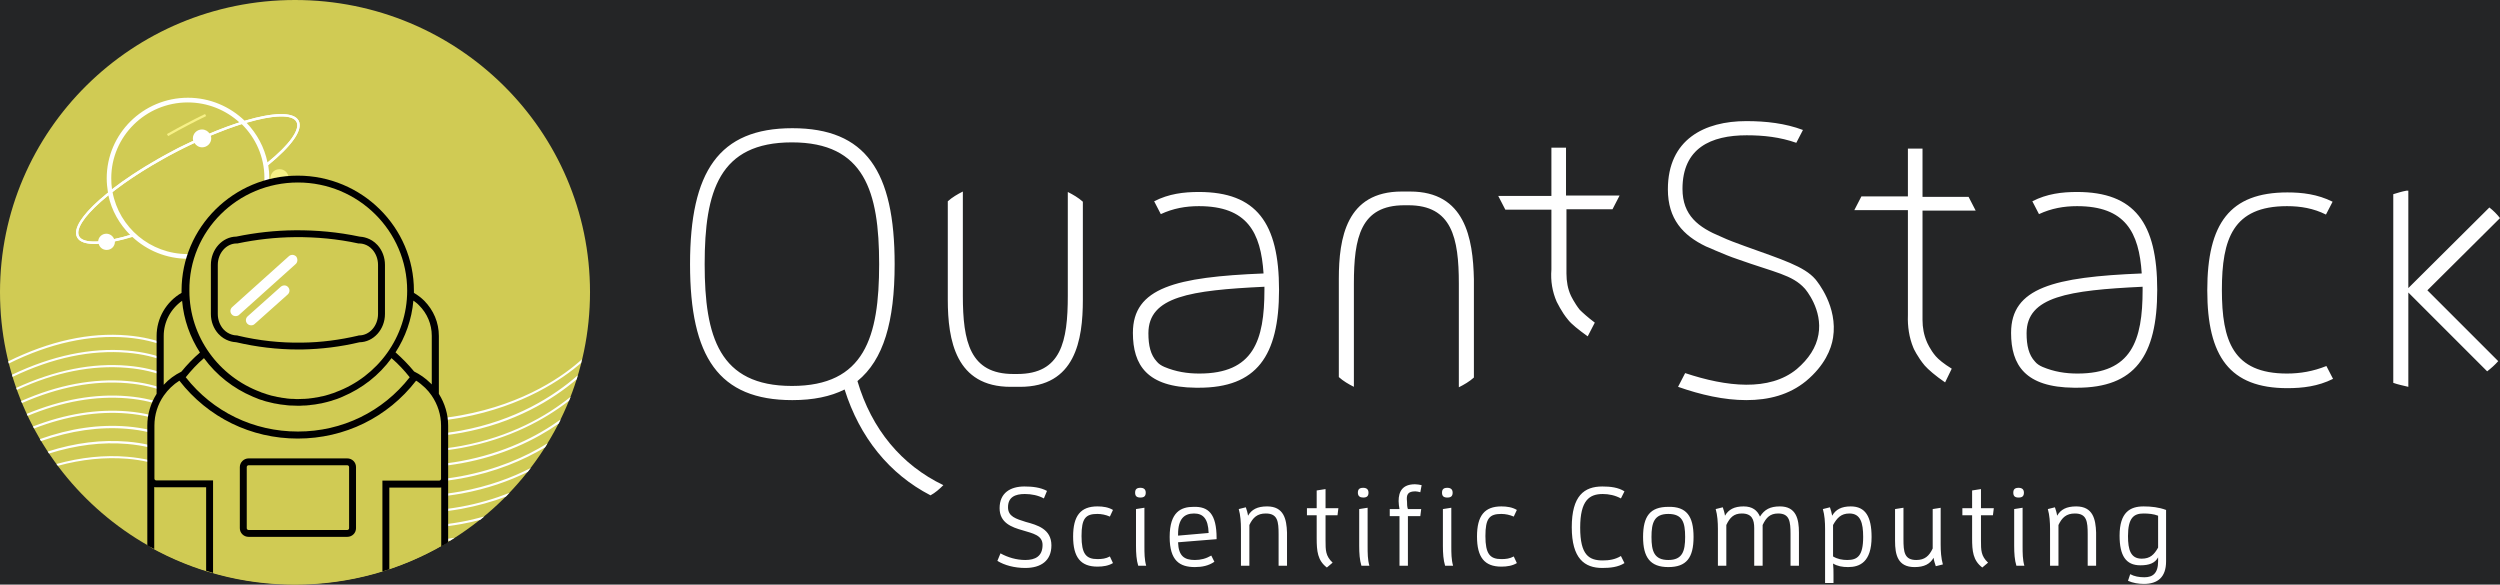 <?xml version="1.0" encoding="UTF-8" standalone="no"?>
<!-- Generator: Adobe Illustrator 21.0.2, SVG Export Plug-In . SVG Version: 6.00 Build 0)  -->

<svg
   version="1.1"
   id="Mode_Isolation"
   x="0px"
   y="0px"
   viewBox="0 0 1411.294 330"
   xml:space="preserve"
   width="1411.294"
   height="330"
   sodipodi:docname="logo-website-dark.svg"
   inkscape:version="1.1.2 (0a00cf5339, 2022-02-04)"
   inkscape:export-filename="/home/fhaudin/dev/new.quantstack.github.io/static/img/quantstack/logo-website.png"
   inkscape:export-xdpi="96"
   inkscape:export-ydpi="96"
   xmlns:inkscape="http://www.inkscape.org/namespaces/inkscape"
   xmlns:sodipodi="http://sodipodi.sourceforge.net/DTD/sodipodi-0.dtd"
   xmlns="http://www.w3.org/2000/svg"
   xmlns:svg="http://www.w3.org/2000/svg"><sodipodi:namedview
   id="namedview3903"
   pagecolor="#ffffff"
   bordercolor="#666666"
   borderopacity="1.0"
   inkscape:pageshadow="2"
   inkscape:pageopacity="0.0"
   inkscape:pagecheckerboard="0"
   showgrid="false"
   fit-margin-top="0"
   fit-margin-left="0"
   fit-margin-right="0"
   fit-margin-bottom="0"
   inkscape:zoom="1.381893"
   inkscape:cx="346.26414"
   inkscape:cy="163.9056"
   inkscape:window-width="1850"
   inkscape:window-height="1016"
   inkscape:window-x="0"
   inkscape:window-y="0"
   inkscape:window-maximized="1"
   inkscape:current-layer="Mode_Isolation" /><defs
   id="defs352" />
<style
   type="text/css"
   id="style315">
	.st0{fill:#F7F187;}
	.st1{fill:#FFFFFF;}
	.st2{fill:none;stroke:#FFFFFF;stroke-width:1.306;stroke-miterlimit:10;}
	.st3{fill:none;stroke:#F7F187;stroke-width:1.306;stroke-miterlimit:10;}
	.st4{fill:#050C4E;}
	.st5{fill:none;}
</style>
<rect
   style="fill:#242526;stroke-width:1.877;fill-opacity:1"
   id="rect323"
   width="1411.294"
   height="330"
   x="-2.265625e-05"
   y="1.42e-06" />
<g
   id="g459"><g
     id="g347">
	
	
	
	
	
	
	
	
	
	
	
	
	<g
   id="g519"
   transform="scale(1.028,1.018)"><circle
     class="st0"
     cx="162"
     cy="162"
     r="162"
     id="circle317"
     style="fill:#d0cb54;fill-opacity:1" /><path
     class="st1"
     d="M 154.7,279.3 C 133.4,272.6 121,265.4 110,259.2 97.5,252 87.6,246.4 70,244.9 c -14.1,-1.2 -28.7,0.6 -43.8,5.5 0.2,0.4 0.5,0.7 0.7,1.1 14.8,-4.7 29.2,-6.5 43,-5.3 17.3,1.5 27.1,7.1 39.5,14.2 11,6.3 23.5,13.5 44.9,20.2 14,4.4 39.7,12.6 70.1,12.6 9.3,0 19,-0.8 29,-2.6 3.6,-0.7 7,-1.4 10.3,-2.3 0.8,-0.6 1.5,-1.2 2.3,-1.9 -4.1,1.1 -8.3,2.2 -12.8,3 -42.4,7.7 -80.3,-4.3 -98.5,-10.1 z m 0,-16.8 C 133.4,255.8 121,248.6 110,242.4 97.5,235.2 87.6,229.6 70,228.1 c -16.6,-1.4 -34,1.4 -51.9,8.4 0.2,0.4 0.4,0.7 0.6,1.1 17.7,-6.9 34.9,-9.7 51.2,-8.3 17.3,1.5 27.1,7.1 39.5,14.2 11,6.3 23.5,13.5 44.9,20.2 14,4.4 39.7,12.6 70.1,12.6 9.3,0 19,-0.8 29,-2.6 14.1,-2.6 26.1,-6.9 36.4,-12 0.6,-0.7 1.1,-1.5 1.7,-2.2 -10.6,5.5 -23.3,10.2 -38.3,13 -42.4,7.8 -80.3,-4.2 -98.5,-10 z m 0,-16.8 C 133.4,239 121,231.8 110,225.6 97.5,218.4 87.6,212.8 70,211.3 c -18.6,-1.6 -38.2,2.1 -58.4,11.1 0.1,0.4 0.3,0.7 0.5,1.1 20,-8.9 39.4,-12.6 57.8,-11 17.3,1.5 27.1,7.1 39.5,14.2 11,6.3 23.5,13.5 44.9,20.2 14,4.4 39.7,12.6 70.1,12.6 9.3,0 19,-0.8 29,-2.6 22.8,-4.2 40.4,-12.9 53.4,-22 0.4,-0.8 0.8,-1.5 1.1,-2.3 -13.1,9.5 -31.1,18.7 -54.8,23.1 -42.3,7.7 -80.2,-4.3 -98.4,-10 z m 0,25.2 C 133.4,264.2 121,257 110,250.8 97.5,243.6 87.6,238 70,236.5 c -15.4,-1.3 -31.5,1 -48.1,7 0.2,0.4 0.4,0.7 0.6,1.1 16.3,-5.8 32.2,-8.1 47.3,-6.8 17.3,1.5 27.1,7.1 39.5,14.2 11,6.3 23.5,13.5 44.9,20.2 14,4.4 39.7,12.6 70.1,12.6 9.3,0 19,-0.8 29,-2.6 9,-1.7 17.1,-4 24.5,-6.8 0.7,-0.7 1.3,-1.4 2,-2.1 -8,3.2 -16.9,5.9 -26.7,7.7 -42.3,7.7 -80.2,-4.3 -98.4,-10.1 z m 0,16.8 C 133.4,281 121,273.8 110,267.6 97.5,260.4 87.6,254.8 70,253.3 c -12.6,-1.1 -25.6,0.3 -39,4 0.3,0.3 0.5,0.7 0.8,1 13.1,-3.6 25.8,-4.9 38.1,-3.9 17.3,1.5 27.1,7.1 39.5,14.2 11,6.3 23.5,13.5 44.9,20.2 14,4.4 39.7,12.6 70.1,12.6 7.4,0 15,-0.5 22.8,-1.6 0.9,-0.5 1.7,-1.1 2.5,-1.6 -40.9,6.7 -77.3,-4.8 -95,-10.5 z m 98.5,-57.4 c -42.4,7.9 -80.3,-4.2 -98.6,-9.9 -21.3,-6.7 -33.7,-13.9 -44.7,-20.1 -12.5,-7.2 -22.4,-12.8 -40,-14.3 -20.7,-1.8 -42.7,3.1 -65.4,14.4 0.1,0.4 0.2,0.8 0.3,1.2 22.6,-11.3 44.4,-16.1 65,-14.4 17.3,1.5 27.1,7.1 39.5,14.2 11,6.3 23.5,13.5 44.9,20.2 14,4.4 39.7,12.6 70.1,12.6 9.3,0 19,-0.8 29,-2.6 34.2,-6.4 55.7,-21.5 65.8,-30.3 0.2,-0.7 0.3,-1.4 0.5,-2.1 -9.2,8.5 -30.9,24.6 -66.4,31.1 z m -98.5,-1.5 C 133.4,222.1 121,214.9 110,208.7 97.5,201.5 87.6,195.9 70,194.4 c -20.1,-1.7 -41.4,2.8 -63.4,13.4 0.1,0.4 0.2,0.8 0.3,1.2 21.9,-10.6 43,-15.1 63,-13.4 17.3,1.5 27.1,7.1 39.5,14.2 11,6.3 23.5,13.5 44.9,20.2 14,4.4 39.7,12.6 70.1,12.6 9.3,0 19,-0.8 29,-2.6 29.2,-5.4 49.9,-18.2 63.3,-29.7 0.2,-0.7 0.4,-1.4 0.6,-2.2 -13.2,11.7 -34.2,25.1 -64.2,30.7 -42.3,7.8 -80.2,-4.2 -98.4,-10 z m 0,25.3 C 133.4,247.4 121,240.2 110,234 97.5,226.8 87.6,221.2 70,219.7 c -17.7,-1.5 -36.2,1.8 -55.3,9.8 0.2,0.4 0.3,0.7 0.5,1.1 18.9,-7.9 37.3,-11.2 54.7,-9.7 17.3,1.5 27.1,7.1 39.5,14.2 11,6.3 23.5,13.5 44.9,20.2 14,4.4 39.7,12.6 70.1,12.6 9.3,0 19,-0.8 29,-2.6 18.7,-3.5 33.9,-10 45.9,-17.2 0.5,-0.8 1,-1.5 1.4,-2.3 -12.2,7.7 -28,14.6 -47.6,18.3 -42.3,7.8 -80.2,-4.2 -98.4,-10 z m 0,-16.9 C 133.4,230.5 121,223.3 110,217.1 97.5,209.9 87.6,204.3 70,202.8 c -19.4,-1.7 -39.9,2.5 -61.1,12.3 0.1,0.4 0.3,0.8 0.4,1.1 21,-9.8 41.3,-13.9 60.6,-12.2 17.3,1.5 27.1,7.1 39.5,14.2 11,6.3 23.5,13.5 44.9,20.2 14,4.4 39.7,12.6 70.1,12.6 9.3,0 19,-0.8 29,-2.6 26.3,-4.9 45.7,-15.7 59.1,-26.2 0.3,-0.7 0.6,-1.5 0.9,-2.2 -13.3,10.8 -33,22.2 -60.2,27.3 -42.4,7.7 -80.3,-4.3 -98.5,-10.1 z"
     id="path319" /><path
     class="st2"
     d="m 73.6,130.3 c -16.2,5.1 -28.1,5.9 -30.7,1 C 38.5,123.1 62,102 95.2,84.3 128.4,66.6 159,59 163.4,67.2 c 2.5,4.8 -4.3,13.9 -16.9,24.1"
     id="path321" /><path
     class="st3"
     d="M 151.3,77.5"
     id="path323" /><path
     class="st3"
     d="m 92,74.9 c 3.5,-2 7.1,-4 10.9,-6 3.4,-1.8 6.7,-3.5 10,-5.1"
     id="path325" /><path
     class="st1"
     d="m 164,66.9 c -2.7,-5 -14,-4.7 -29.6,0.1 -8.1,-7.9 -19.1,-12.8 -31.2,-12.8 -24.6,0 -44.6,20 -44.6,44.7 0,2.7 0.3,5.4 0.7,8 -12.9,10.4 -19.6,19.7 -16.9,24.8 1.3,2.4 4.6,3.6 9.6,3.6 0.7,0 1.5,0 2.2,-0.1 0.5,2 2.2,3.4 4.4,3.4 2.5,0 4.5,-2 4.5,-4.5 0,-0.1 0,-0.2 0,-0.2 3,-0.6 6.2,-1.5 9.6,-2.5 8,7.5 18.7,12.1 30.6,12.1 24.6,0 44.6,-20 44.6,-44.6 0,-2.5 -0.2,-4.9 -0.6,-7.3 C 160.4,80.8 166.6,71.8 164,66.9 Z M 61.1,98.8 c 0,-23.2 18.9,-42 42,-42 10.9,0 20.9,4.2 28.4,11.1 -5.1,1.7 -10.6,3.7 -16.4,6.2 -0.9,-1.4 -2.4,-2.3 -4.2,-2.3 -2.7,0 -5,2.2 -5,5 0,0.5 0.1,0.9 0.2,1.3 -0.4,0.2 -0.7,0.4 -1.1,0.5 -0.1,0 -0.1,0.1 -0.2,0.1 -1.5,0.7 -3,1.5 -4.6,2.2 -0.3,0.1 -0.6,0.3 -0.9,0.4 -1.5,0.8 -3,1.5 -4.5,2.4 -0.9,0.5 -1.9,1 -2.8,1.5 -0.4,0.2 -0.7,0.4 -1.1,0.6 -0.5,0.3 -1.1,0.6 -1.6,0.9 -0.5,0.3 -0.9,0.5 -1.4,0.8 -0.4,0.2 -0.7,0.4 -1.1,0.6 -9.7,5.6 -18.3,11.3 -25.3,16.8 -0.3,-1.9 -0.4,-4 -0.4,-6.1 z m -2.7,30.8 c -2.4,0 -4.4,1.9 -4.5,4.3 -5.6,0.4 -9.3,-0.6 -10.5,-2.9 -2.3,-4.4 4.2,-12.9 16.1,-22.7 1.8,8.5 6.1,16 12,22 -3.2,1 -6.1,1.7 -8.8,2.3 -0.7,-1.7 -2.3,-3 -4.3,-3 z m 44.7,11.3 C 82.5,140.9 65.4,126.1 61.8,106.5 70,100 80.5,93.2 92.2,86.7 c 0.2,-0.1 0.3,-0.2 0.5,-0.3 0.9,-0.5 1.9,-1 2.9,-1.5 1.4,-0.8 2.8,-1.5 4.2,-2.2 0.5,-0.2 0.9,-0.5 1.4,-0.7 1.2,-0.6 2.3,-1.1 3.5,-1.7 0.7,-0.3 1.4,-0.7 2.1,-1 0.9,1.4 2.4,2.4 4.2,2.4 2.7,0 5,-2.2 5,-5 0,-0.5 -0.1,-1 -0.3,-1.5 6,-2.5 11.7,-4.7 17,-6.4 7.7,7.6 12.5,18.2 12.5,29.9 -0.1,23.3 -18.9,42.2 -42.1,42.2 z m 43.8,-50.8 c -1.7,-8.4 -5.8,-16 -11.5,-22 14.5,-4.3 25.1,-4.9 27.4,-0.5 2.2,4.1 -3.7,12.5 -15.9,22.5 z"
     id="path327" /><circle
     class="st0"
     cx="153.5"
     cy="98.8"
     r="5"
     id="circle329" /><g
     id="g335">
		<path
   class="st0"
   d="m 134.4,295 c -0.5,-0.5 -0.8,-1.2 -0.8,-2 v -33.9 c 0,-1.6 1.3,-2.9 2.9,-2.9 h 54.2 c 0.8,0 1.5,0.3 2,0.8 0.5,0.5 0.8,1.3 0.8,2 v 33.9 c 0,0.8 -0.3,1.5 -0.8,2 -0.5,0.5 -1.3,0.8 -2,0.8 h -54.2 c -0.9,0.1 -1.6,-0.2 -2.1,-0.7 z"
   id="path331" />
		<path
   class="st4"
   d="m 190.7,297.8 h -54.2 c -1.3,0 -2.5,-0.5 -3.4,-1.4 v 0 c -0.9,-0.9 -1.4,-2.1 -1.4,-3.4 v -33.9 c 0,-2.6 2.2,-4.8 4.8,-4.8 h 54.2 c 1.3,0 2.5,0.5 3.4,1.4 0.9,0.9 1.4,2.1 1.4,3.4 V 293 c 0,1.3 -0.5,2.5 -1.4,3.4 -0.9,0.9 -2.1,1.4 -3.4,1.4 z M 136.4,258 c -0.5,0 -1,0.4 -1,1 v 33.9 c 0,0.3 0.1,0.5 0.3,0.7 v 0 c 0.2,0.2 0.4,0.3 0.7,0.3 h 54.2 c 0.3,0 0.5,-0.1 0.7,-0.3 0.2,-0.2 0.3,-0.4 0.3,-0.7 V 259 c 0,-0.3 -0.1,-0.5 -0.3,-0.7 -0.2,-0.2 -0.4,-0.3 -0.7,-0.3 z"
   id="path333" />
	</g><path
     class="st0"
     d="m 214.8,195.8 c -11.1,16.4 -29.9,27.2 -51.3,27.2 -21.4,0 -40.1,-10.8 -51.3,-27.2 -4.7,4 -9,8.5 -12.8,13.4 14.6,19.4 37.8,32 64,32 26.2,0 49.4,-12.6 64,-32 -3.5,-4.9 -7.8,-9.4 -12.6,-13.4 z"
     id="path337" /><circle
     class="st5"
     cx="162"
     cy="162"
     r="162"
     id="circle339" /><path
     class="st0"
     d="m 244.2,236 c 0,-6.1 -1.8,-11.9 -5.1,-17 v -32.7 c 0,-6.9 -2.7,-13.3 -7.6,-18.2 -1.8,-1.8 -3.8,-3.3 -5.9,-4.4 -0.1,0 -0.2,-0.1 -0.3,-0.1 0,-0.8 0.1,-1.6 0.1,-2.3 0,-34.2 -27.7,-61.9 -61.9,-61.9 -34.2,0 -61.9,27.7 -61.9,61.9 0,0.8 0,1.6 0.1,2.3 -0.1,0 -0.2,0.1 -0.3,0.1 -8.3,4.5 -13.5,13.2 -13.5,22.7 v 32.7 c -3.3,5.1 -5.1,11 -5.1,17 v 29.5 38 c 23.4,13.1 50.4,20.6 79.1,20.6 30,0 58.1,-8.2 82.2,-22.4 v -36.2 c 0,0 0,0 0,0 z"
     id="path341"
     style="fill:#d0cb54;fill-opacity:1" /><path
     class="st4"
     d="m 190.7,254.2 h -54.2 c -2.6,0 -4.8,2.2 -4.8,4.8 v 33.9 c 0,1.3 0.5,2.5 1.4,3.4 v 0 c 0,0 0,0 0,0 0.9,0.9 2.1,1.4 3.4,1.4 h 54.2 c 1.3,0 2.5,-0.5 3.4,-1.4 0.9,-0.9 1.4,-2.1 1.4,-3.4 V 259 c 0,-1.3 -0.5,-2.5 -1.4,-3.4 -0.9,-0.9 -2.1,-1.4 -3.4,-1.4 z m 1,38.7 c 0,0.3 -0.1,0.5 -0.3,0.7 -0.2,0.2 -0.4,0.3 -0.7,0.3 h -54.2 c -0.3,0 -0.5,-0.1 -0.7,-0.3 v 0 c -0.2,-0.2 -0.3,-0.4 -0.3,-0.7 V 259 c 0,-0.5 0.4,-1 1,-1 h 54.2 c 0.3,0 0.5,0.1 0.7,0.3 0.2,0.2 0.3,0.4 0.3,0.7 z m -28.1,-99.1 c 0.7,0 1.5,0 2.2,0 10.6,-0.2 21.2,-1.5 31.6,-4 7.7,-0.1 14,-7.1 14,-15.7 v -27.2 c 0,-4.2 -1.5,-8.1 -4.1,-11 -3.7,-4.1 -8.3,-4.6 -9.9,-4.7 -11.7,-2.5 -23.6,-3.6 -35.5,-3.5 -10.8,0.1 -21.6,1.3 -32.1,3.5 -7.7,0.1 -14,7.1 -14,15.7 v 27.2 c 0,4.2 1.5,8.1 4.1,11 3.7,4.1 8.2,4.6 9.9,4.7 11,2.6 22.4,4 33.8,4 z m -40.9,-11.2 c -2,-2.3 -3.1,-5.3 -3.1,-8.5 v -27.2 c 0,-6.6 4.7,-11.9 10.4,-11.9 h 0.4 c 10.4,-2.2 21,-3.4 31.6,-3.5 11.7,-0.1 23.4,1 34.8,3.5 h 0.4 c 1,0 4.5,0.2 7.3,3.4 2,2.3 3.1,5.3 3.1,8.5 v 27.2 c 0,6.6 -4.7,11.9 -10.4,11.9 H 197 l -0.2,0.1 c -10.2,2.4 -20.6,3.8 -31,3.9 -11.8,0.2 -23.7,-1.1 -35.3,-3.9 L 130.3,186 H 130 c -1,0 -4.5,-0.3 -7.3,-3.4 z m 123.4,82.9 V 236 c 0,-6.2 -1.8,-12.3 -5.1,-17.6 v -32.1 c 0,-7.4 -2.9,-14.3 -8.1,-19.6 -1.7,-1.7 -3.6,-3.1 -5.6,-4.3 0,-0.4 0,-0.8 0,-1.2 0,-35.2 -28.6,-63.8 -63.8,-63.8 -35.2,0 -63.8,28.6 -63.8,63.8 0,0.4 0,0.8 0,1.2 -8.5,5 -13.7,14.1 -13.7,23.9 v 32.1 c -3.3,5.3 -5.1,11.3 -5.1,17.6 v 66.4 c 1.3,0.7 2.5,1.4 3.8,2.1 v -34.4 c 0.3,0.1 0.6,0.1 1,0.1 h 27.5 v 46.3 c 1.3,0.4 2.5,0.8 3.8,1.2 V 266.4 H 85.8 c -0.5,0 -1,-0.4 -1,-1 V 236 c 0,-6 1.8,-11.8 5.2,-16.7 2.3,-3.3 5.2,-6.1 8.5,-8.2 15.7,20.4 39.3,32.1 65,32.1 25.7,0 49.4,-11.7 65,-32.1 1.8,1.1 3.4,2.5 5,4 1.3,1.3 2.5,2.7 3.5,4.2 3.4,5 5.2,10.8 5.2,16.7 v 29.5 c 0,0.5 -0.4,1 -1,1 H 210 v 50.4 c 1.3,-0.4 2.6,-0.8 3.8,-1.2 v -45.3 h 27.5 c 0.3,0 0.7,0 1,-0.1 V 303 c 1.3,-0.7 2.6,-1.5 3.8,-2.3 v -35.2 c 0,0 0,0 0,0 z M 163.6,101.2 c 33.1,0 60,26.9 60,60 0,25.7 -16.3,47.7 -39.1,56.2 -0.1,0.1 -0.3,0.1 -0.4,0.2 -0.8,0.3 -1.6,0.6 -2.4,0.8 -0.2,0.1 -0.3,0.1 -0.5,0.2 -0.7,0.2 -1.4,0.4 -2,0.6 -0.2,0.1 -0.4,0.1 -0.7,0.2 -0.8,0.2 -1.5,0.4 -2.3,0.5 -0.3,0.1 -0.5,0.1 -0.8,0.2 -0.8,0.2 -1.6,0.3 -2.3,0.4 -0.2,0 -0.4,0.1 -0.5,0.1 -0.7,0.1 -1.5,0.2 -2.2,0.3 -0.2,0 -0.4,0 -0.7,0.1 -0.8,0.1 -1.7,0.1 -2.6,0.2 -0.2,0 -0.4,0 -0.6,0 -0.9,0 -1.8,0.1 -2.7,0.1 -0.9,0 -1.8,0 -2.7,-0.1 -0.2,0 -0.4,0 -0.6,0 -0.9,0 -1.7,-0.1 -2.6,-0.2 -0.2,0 -0.4,0 -0.7,-0.1 -0.7,-0.1 -1.5,-0.2 -2.2,-0.3 -0.2,0 -0.4,0 -0.5,-0.1 -0.8,-0.1 -1.6,-0.3 -2.3,-0.4 -0.3,-0.1 -0.5,-0.1 -0.8,-0.2 -0.8,-0.2 -1.5,-0.3 -2.3,-0.5 -0.2,-0.1 -0.4,-0.1 -0.7,-0.2 -0.7,-0.2 -1.4,-0.4 -2,-0.6 -0.2,-0.1 -0.3,-0.1 -0.5,-0.2 -0.8,-0.3 -1.6,-0.5 -2.4,-0.8 -0.1,-0.1 -0.3,-0.1 -0.4,-0.2 -22.8,-8.5 -39.1,-30.5 -39.1,-56.2 -0.4,-33.1 26.5,-60 59.6,-60 z M 89.9,213.4 v -27.1 c 0,-7.8 3.8,-15 10.1,-19.5 0.9,10.5 4.4,20.2 9.8,28.7 -3.7,3.2 -7.1,6.8 -10.2,10.6 -3.6,1.8 -6.9,4.2 -9.7,7.3 z m 73.7,25.9 c -24.3,0 -46.7,-10.9 -61.6,-30.1 3,-3.8 6.3,-7.4 10,-10.6 6.9,9.5 16.2,16.8 26.7,21.3 0.1,0 0.1,0 0.2,0.1 0.9,0.4 1.8,0.7 2.7,1.1 0.1,0 0.2,0.1 0.2,0.1 0.8,0.3 1.6,0.6 2.5,0.8 0.2,0.1 0.3,0.1 0.5,0.2 0.8,0.3 1.6,0.5 2.5,0.7 0.3,0.1 0.5,0.1 0.8,0.2 0.8,0.2 1.6,0.4 2.5,0.6 0.2,0 0.5,0.1 0.7,0.1 0.7,0.1 1.5,0.3 2.2,0.4 0.2,0 0.4,0.1 0.6,0.1 0.9,0.1 1.8,0.2 2.6,0.3 0.2,0 0.5,0.1 0.7,0.1 0.9,0.1 1.8,0.2 2.7,0.2 0.2,0 0.4,0 0.5,0 1,0 2,0.1 2.9,0.1 1,0 2,0 2.9,-0.1 0.2,0 0.4,0 0.5,0 0.9,0 1.8,-0.1 2.7,-0.2 0.2,0 0.5,0 0.7,-0.1 0.9,-0.1 1.8,-0.2 2.6,-0.3 0.2,0 0.4,-0.1 0.6,-0.1 0.7,-0.1 1.5,-0.3 2.2,-0.4 0.2,0 0.5,-0.1 0.7,-0.1 0.8,-0.2 1.6,-0.4 2.5,-0.6 0.3,-0.1 0.5,-0.1 0.8,-0.2 0.8,-0.2 1.7,-0.5 2.5,-0.7 0.2,-0.1 0.3,-0.1 0.5,-0.2 0.8,-0.3 1.6,-0.5 2.5,-0.8 0.1,0 0.2,-0.1 0.2,-0.1 0.9,-0.3 1.8,-0.7 2.7,-1.1 0.1,0 0.1,0 0.2,-0.1 10.5,-4.5 19.8,-11.7 26.7,-21.3 3.7,3.2 7,6.8 10,10.6 -14.8,19.1 -37.1,30.1 -61.4,30.1 z m 73.6,-26 c -0.3,-0.3 -0.6,-0.7 -1,-1 -2.6,-2.6 -5.6,-4.7 -8.8,-6.3 -3.1,-3.8 -6.5,-7.3 -10.2,-10.6 5.4,-8.4 8.9,-18.2 9.8,-28.7 1.1,0.8 2.2,1.6 3.1,2.6 4.5,4.5 7,10.5 7,16.9 v 27.1 z"
     id="path343"
     style="fill:#000000;fill-opacity:1" /><path
     class="st1"
     d="m 162.4,146.4 -31.1,28.2 c -0.5,0.5 -1.2,0.7 -1.9,0.7 -0.8,0 -1.6,-0.3 -2.1,-0.9 -1.1,-1.2 -1,-3 0.2,-4.1 l 31.1,-28.2 c 1.2,-1.1 3,-1 4.1,0.2 0.9,1.3 0.8,3.1 -0.3,4.1 z M 154.2,159 136,175.4 c -1.2,1.1 -1.3,2.9 -0.2,4.1 0.6,0.6 1.3,0.9 2.1,0.9 0.7,0 1.4,-0.2 1.9,-0.7 L 158,163.3 c 1.2,-1.1 1.3,-2.9 0.2,-4.1 -1,-1.2 -2.8,-1.2 -4,-0.2 z"
     id="path345" /></g>
</g><path
     d="m 896.294,189.875 c -5.25,-3.75 -9.25,-7 -11,-9.25 -4,-4.75 -6.25,-10 -6.5,-10.25 -2.5,-5.75 -3.5,-11.75 -3,-18.25 v 0 c 0,-3.25 0,-33.75 0,-33.75 h -26 l -4,-7.75 h 30 v -27.25 h 8.25 v 27 h 30.25 l -4,7.75 h -26 c 0,0 0,33.25 0,36.25 0,4.5 0.75,8.75 2.5,12.5 0,0 2,4.25 5,8 1.5,1.5 4.5,4.25 8.5,7.25 z m -256.75,-2 c 0,-25.5 24.25,-31.5 73.75,-33.5 -1.5,-23.25 -9.25,-38 -36.5,-38 -7.5,0 -14.5,1.25 -21.5,4.5 l -3.75,-7.25 c 8.25,-4.25 16.75,-5.25 25.25,-5.25 32.5,0 45.25,17.5 45.25,55.25 0,37.5 -12.75,55.25 -45.25,55.25 -0.25,0 -1.5,0 -1.75,0 -27.5,-0.25 -35.5,-12.75 -35.5,-31 z m 8.75,0.25 c 0,7 1.25,12.25 4.75,16 1,1.25 2.5,2.25 4.25,3 6.5,2.75 13,3.75 19.75,3.75 30.5,0 36.75,-18.5 36.75,-47.25 0,-0.5 0,-1.25 0,-1.75 -41.75,2 -65.5,5.5 -65.5,26.25 z m 147.75,-80 h -4.75 c -31.25,0 -35.5,26.25 -35.5,49.25 v 55.5 c 2.5,2.25 5.5,4 8.5,5.5 v -58.25 c 0,-26 3.75,-44.25 28.5,-44.25 h 2.25 c 24.5,0 28.5,18.25 28.5,44.25 v 58.5 c 3,-1.5 6,-3.25 8.5,-5.5 v -55.5 c -0.5,-23.25 -5,-49.5 -36,-49.5 z m 228.75,49.5 c -6.25,-7.25 -18.5,-11 -40,-18.75 -4.75,-1.75 -9,-3.25 -13.25,-5.25 v 0 c -12.75,-5.25 -21.75,-12 -21.75,-27 0,-23 16,-30.25 36.25,-30.25 9.5,0 18.75,1 28,4.25 l 3.75,-7.25 c -10,-3.75 -20.75,-5 -32,-5 -23.5,0 -44.25,10.25 -44.25,38.5 0,16.75 8.5,26 21.5,32.25 v 0 c 2,0.75 3.5,1.5 5.25,2.25 0,0 0,0 0,0 v 0 c 4.75,2 8.25,3.5 12.75,5 21,7.5 30.75,8.75 37.75,16.5 0.5,0.5 10.25,12 7.75,26 -1.25,7.25 -5.5,13.75 -12.25,19.5 -15.5,12.75 -39.75,10 -63,2.25 l -4,7.75 c 12.75,4.5 26,7.5 38.5,7.5 12.75,0 24.25,-3 33.75,-10.75 10.5,-8.75 14.25,-18 15.25,-24.5 2.75,-17.5 -8.75,-31.5 -10,-33 z m -492.25,116.25 c -2.25,2.25 -4.5,4.25 -7.25,5.75 -23.25,-12 -40,-32.75 -48.5,-59.75 -8,4 -17.75,6 -29.5,6 -41.5,0 -57.75,-24.25 -57.75,-76.75 0,-52.25 16.25,-76.75 57.75,-76.75 41.5,0 57.75,24.25 57.75,76.75 0,32.5 -6.25,54 -21,66 8,27.25 25,47.5 48.5,58.75 z m -36.25,-124.75 c 0,-41 -8.25,-68.75 -49.25,-68.75 -41,0 -49.25,27.5 -49.25,68.75 0,41 8.25,68.75 49.25,68.75 41,0 49.25,-27.5 49.25,-68.75 z m 794.75,61.75 c -30.5,0 -36.75,-18.5 -36.75,-47.25 0,-28.75 6.25,-47.25 36.75,-47.25 7.75,0 15,1.25 22,4.75 l 3.75,-7.25 c -8.5,-4.25 -17.25,-5.25 -25.5,-5.25 -32.5,0 -45.25,17.5 -45.25,55.25 0,37.5 12.75,55.25 45.25,55.25 8.5,0 17.25,-1 25.75,-5.25 l -3.75,-7.25 c -7.5,3 -14.75,4.25 -22.25,4.25 z m -198.25,-9.75 c -3.25,-3.75 -5,-8 -5,-8 -1.75,-4 -2.5,-8.25 -2.5,-12.5 0,-3 0,-61.75 0,-61.75 h 30 l -4,-7.75 h -26 v -27.25 h -8.25 v 27 h -26.25 l -4,7.75 h 30.25 c 0,0 0,56 0,59.25 v 0 c -0.25,6.5 0.75,12.75 3,18.25 0,0.25 2.5,5.5 6.5,10.25 2,2.25 6,5.75 11.5,9.5 l 3.75,-7.75 c -4.5,-2.75 -7.5,-5.25 -9,-7 z m 318.5,-78 c -1.75,-2.25 -3.75,-4.25 -6,-6 l -45.75,45.5 v -55 h -1 c -2.75,0.5 -5,1.25 -7.5,2 v 106.5 c 2.75,1 5.5,1.5 8.5,2.25 v -53.25 l 44.5,44.5 c 2.25,-1.75 4.25,-3.5 6.25,-5.75 l -40,-40 z m -800,-9.25 c -2.5,-2.25 -5.5,-4 -8.5,-5.5 v 58.5 c 0,26 -3.75,44.25 -28.5,44.25 h -2.25 c -24.5,0 -28.5,-18.25 -28.5,-44.25 v -58.75 c -3,1.5 -6,3.25 -8.5,5.5 v 55.5 c 0,23 4.5,49.25 35.5,49.25 h 5.25 c 31.25,0 35.5,-26.25 35.5,-49.25 z m 524,74 c 0,-25.5 24.25,-31.5 73.75,-33.5 -1.5,-23.25 -9.25,-38 -36.5,-38 -7.5,0 -14.5,1.25 -21.5,4.5 l -3.75,-7.25 c 8.25,-4.25 16.75,-5.25 25.25,-5.25 32.5,0 45.25,17.5 45.25,55.25 0,37.5 -12.75,55.25 -45.25,55.25 -0.25,0 -1.5,0 -1.75,0 -27.5,-0.25 -35.5,-12.75 -35.5,-31 z m 8.75,0.25 c 0,7 1.25,12.25 4.75,16 1,1.25 2.5,2.25 4.25,3 6.5,2.75 13,3.75 19.75,3.75 30.5,0 36.75,-18.5 36.75,-47.25 0,-0.5 0,-1.25 0,-1.75 -41.75,2 -65.5,5.5 -65.5,26.25 z m -565,106.5 c -5.5,-1.75 -10,-3 -10,-8.25 0,-5.75 4,-7.5 9.5,-7.5 3.75,0 7.5,0.75 10.75,2.5 l 1.75,-4.25 c -3.75,-2 -8.25,-2.5 -12.75,-2.5 -7.75,0 -14,3.5 -14,12.25 0,8.25 6.75,10.75 13,12.5 5.75,1.75 11.25,2.75 11.25,8.25 0,6.5 -4.25,8.5 -9.75,8.5 -5,0 -10,-1.5 -14,-3.75 l -1.75,4.25 c 4,2.5 9.75,4 15.75,4 8.75,0 14.75,-4 14.75,-12.75 0,-9.25 -8,-11.5 -14.5,-13.25 z m 40.5,-4.5 c 2.25,0 4.75,0.5 7,1.5 l 1.75,-3.75 c -2.5,-1.5 -5.5,-2 -8.75,-2 -9.5,0 -13.75,5.25 -13.75,17 0,11.75 4.25,17 13.75,17 3.25,0 6.25,-0.5 8.75,-2 l -1.75,-3.75 c -2.25,1.25 -4.5,1.5 -7,1.5 -6.5,0 -9,-3 -9,-13 0,-10 2.25,-12.5 9,-12.5 z m 24.25,-9.25 c 2,0 3,-0.75 3,-2.75 0,-2 -1.25,-2.75 -3,-2.75 -2,0 -3,0.75 -3,2.75 0,2 1,2.75 3,2.75 z m 2.25,5.75 -4.75,0.75 v 20.75 c 0,4.25 0.25,8 1.25,11.25 h 4.5 c -1,-3.5 -1,-7.25 -1,-11 z m 40.75,17.25 v 0.5 l -21.75,1.75 c 0.25,7.75 3.5,10 9.5,10 3.25,0 6.25,-0.75 9.25,-2.5 l 1.75,3.5 c -3.25,2.25 -7,3 -11,3 -8.5,0 -14.25,-3.5 -14.25,-17 0,-14.25 6.5,-17 13.5,-17 8.25,-0.25 13,3.75 13,17.75 z m -4.5,-3 c -0.25,-8.25 -3.25,-11 -8.25,-11 -5.5,0 -9,3 -9,11.75 v 0.75 z m 33,-15 c -5.5,0 -8.75,1.75 -10.75,5.25 -0.25,-1.75 -0.75,-3.25 -1.25,-4.75 l -4,1 c 1,3.5 1.25,7.5 1.25,11.25 v 20.75 h 4.75 v -23 c 2,-4.25 4.5,-6.5 9.25,-6.5 6.75,0 7.25,4.5 7.25,11.75 v 17.75 h 4.75 v -18.75 c -0.25,-7.5 -1.75,-14.75 -11.25,-14.75 z m 32.75,-9.75 -4.75,0.75 v 10 h -5.5 v 4 h 5.5 v 13 c 0,7.25 0.5,12.5 5.75,16.5 l 3.25,-2.75 c -4,-3.75 -4,-7 -4,-12.5 v -14.25 h 6.75 l 0.5,-4 h -7.25 v -10.75 z m 21.5,4.75 c 2,0 3,-0.75 3,-2.75 0,-2 -1.25,-2.75 -3,-2.75 -2,0 -3,0.75 -3,2.75 0,2 1.25,2.75 3,2.75 z m 2.5,5.75 -4.75,0.75 v 20.75 c 0,4.25 0.25,8 1.25,11.25 h 4.5 c -1,-3.5 -1,-7.25 -1,-11 z m 27,-9.25 c 0.75,0 1.75,0.25 2.75,0.5 l 0.75,-4 c -1.25,-0.25 -2.5,-0.5 -3.75,-0.5 -7,0 -9.25,4 -9.25,9.5 0,1.5 0.25,3 0.5,4.5 h -5.5 v 4 h 5.5 v 28 h 4.75 v -28 h 7 l 0.5,-4 h -7.5 c -0.5,-1.25 -0.5,-3 -0.5,-4.25 -0.5,-4 0.5,-5.75 4.75,-5.75 z m 18,3.5 c 2,0 3,-0.75 3,-2.75 0,-2 -1.25,-2.75 -3,-2.75 -2,0 -3,0.75 -3,2.75 0,2 1,2.75 3,2.75 z m 2.25,5.75 -4.75,0.75 v 20.75 c 0,4.25 0.25,8 1.25,11.25 h 4.5 c -1,-3.5 -1,-7.25 -1,-11 z m 28.25,3.5 c 2.25,0 4.75,0.5 7,1.5 l 1.75,-3.75 c -2.5,-1.5 -5.5,-2 -8.75,-2 -9.5,0 -13.75,5.25 -13.75,17 0,11.75 4.25,17 13.75,17 3.25,0 6.25,-0.5 8.75,-2 l -1.75,-3.75 c -2.25,1.25 -4.5,1.5 -7,1.5 -6.5,0 -9,-3 -9,-13 0,-10 2.25,-12.5 9,-12.5 z m 57.25,-11.25 c 3.5,0 7,0.75 10.25,2.5 l 2,-4 c -3.5,-2.25 -8,-2.75 -12.5,-2.75 -10.25,0 -17.25,5.25 -17.25,23 0,17.75 7.25,23 17.25,23 4.5,0 9,-0.5 12.5,-2.75 l -2,-4 c -3.25,2 -6.75,2.5 -10.25,2.5 -7.75,0 -12.75,-3 -12.75,-18.5 0,-15.5 5.25,-19 12.75,-19 z m 51.25,24.25 c 0,11.75 -4,17 -14.25,17 -10.25,0 -14.25,-5.5 -14.25,-17 0,-11.75 4,-17 14.25,-17 10.25,-0.25 14.25,5.25 14.25,17 z m -4.75,0 c 0,-8.25 -1.5,-13 -9.5,-13 -8,0 -9.5,5 -9.5,13 0,8 1.5,13 9.5,13 8,0 9.5,-5 9.5,-13 z m 53.5,-17.25 c -5.5,0 -8.75,1.75 -11.25,5.75 -1.5,-3.5 -4.25,-5.75 -9.25,-5.75 -5.25,0 -8.5,1.75 -10.5,5.25 -0.25,-1.75 -0.75,-3.25 -1.25,-4.75 l -4,1 c 1,3.5 1.25,7.5 1.25,11.25 v 20.75 h 4.75 v -23 c 2,-4.25 4.25,-6.5 8.75,-6.5 5.75,0 7,3.5 7,8.25 v 21.25 h 4.75 v -23 c 2,-4.25 4.25,-6.5 8.75,-6.5 6.5,0 7,4.5 7,11.75 v 17.75 h 4.75 v -18.75 c 0,-7.5 -1.5,-14.75 -10.75,-14.75 z m 51.75,17.25 c 0,14.25 -6.75,17 -13.25,17 -3.25,0 -6,-0.5 -8.5,-2 0.25,2.25 0.25,4.25 0.25,6.25 v 4.75 h -4.75 v -30.5 c 0,-4 -0.25,-7.75 -1.25,-11.25 l 4,-1 c 0.5,1.5 1,3.25 1.25,4.75 2,-3.5 5.25,-5.25 10.5,-5.25 8.25,0 11.75,5.75 11.75,17.25 z m -4.75,0 c 0,-8 -1.5,-13.25 -7.75,-13.25 -4.75,0 -7,2.5 -9.25,6.5 v 17.75 c 2.5,1.5 5.25,2 8,2 5.75,0 9,-2.25 9,-13 z m 44,-16.5 -4.75,0.75 v 22.25 c -2,4.25 -4.5,6.5 -9.25,6.5 -6.75,0 -7.25,-4.5 -7.25,-11.75 v -17.75 l -4.75,0.75 v 18 c 0,7.75 1.5,14.75 11,14.75 5.5,0 8.75,-1.75 10.75,-5.25 0.25,1.75 0.75,3.25 1.25,4.75 l 4,-1 c -1,-3.5 -1.25,-7.5 -1.25,-11.25 v -20.75 z m 22.25,-10.5 -4.75,0.75 v 10 h -5.5 v 4 h 5.5 v 13 c 0,7.25 0.5,12.5 5.75,16.5 l 3.25,-2.75 c -4,-3.75 -4,-7 -4,-12.5 v -14.25 h 6.75 l 0.5,-4 h -7.25 v -10.75 z m 21.5,4.75 c 2,0 3,-0.75 3,-2.75 0,-2 -1.25,-2.75 -3,-2.75 -2,0 -3,0.75 -3,2.75 0,2 1,2.75 3,2.75 z m 2.25,5.75 -4.75,0.75 v 20.75 c 0,4.25 0.25,8 1.25,11.25 h 4.5 c -1,-3.5 -1,-7.25 -1,-11 z m 30.25,-0.75 c -5.5,0 -8.75,1.75 -10.75,5.25 -0.25,-1.75 -0.75,-3.25 -1.25,-4.75 l -4,1 c 1,3.5 1.25,7.5 1.25,11.25 v 20.75 h 4.75 v -23 c 2,-4.25 4.5,-6.5 9.25,-6.5 6.75,0 7.25,4.5 7.25,11.75 v 17.75 h 4.75 v -18.75 c -0.25,-7.5 -1.75,-14.75 -11.25,-14.75 z m 38,0 c 4.5,0 8.75,0.5 12.75,2 v 29 c 0,9 -4.75,12.75 -12.5,12.75 -3,0 -6.25,-0.5 -9,-1.75 l 1.25,-3.75 c 2.25,1.25 5,1.75 8,1.75 4.75,0 7.75,-2.25 7.75,-9 v -2.25 c -1.75,3.25 -5,4.5 -10,4.5 -8.25,0 -11.75,-5.5 -11.75,-16.75 0,-13.25 6,-16.5 13.5,-16.5 z m 8.25,5.25 c -2.5,-1 -5.5,-1.25 -8.25,-1.25 -5.5,0 -8.75,2.5 -8.75,12.75 0,7.75 1.5,12.75 7.75,12.75 4.75,0 7,-2.25 9.25,-6.25 z"
     id="path3"
     style="stroke-width:2.5;fill:#ffffff" /></g></svg>
